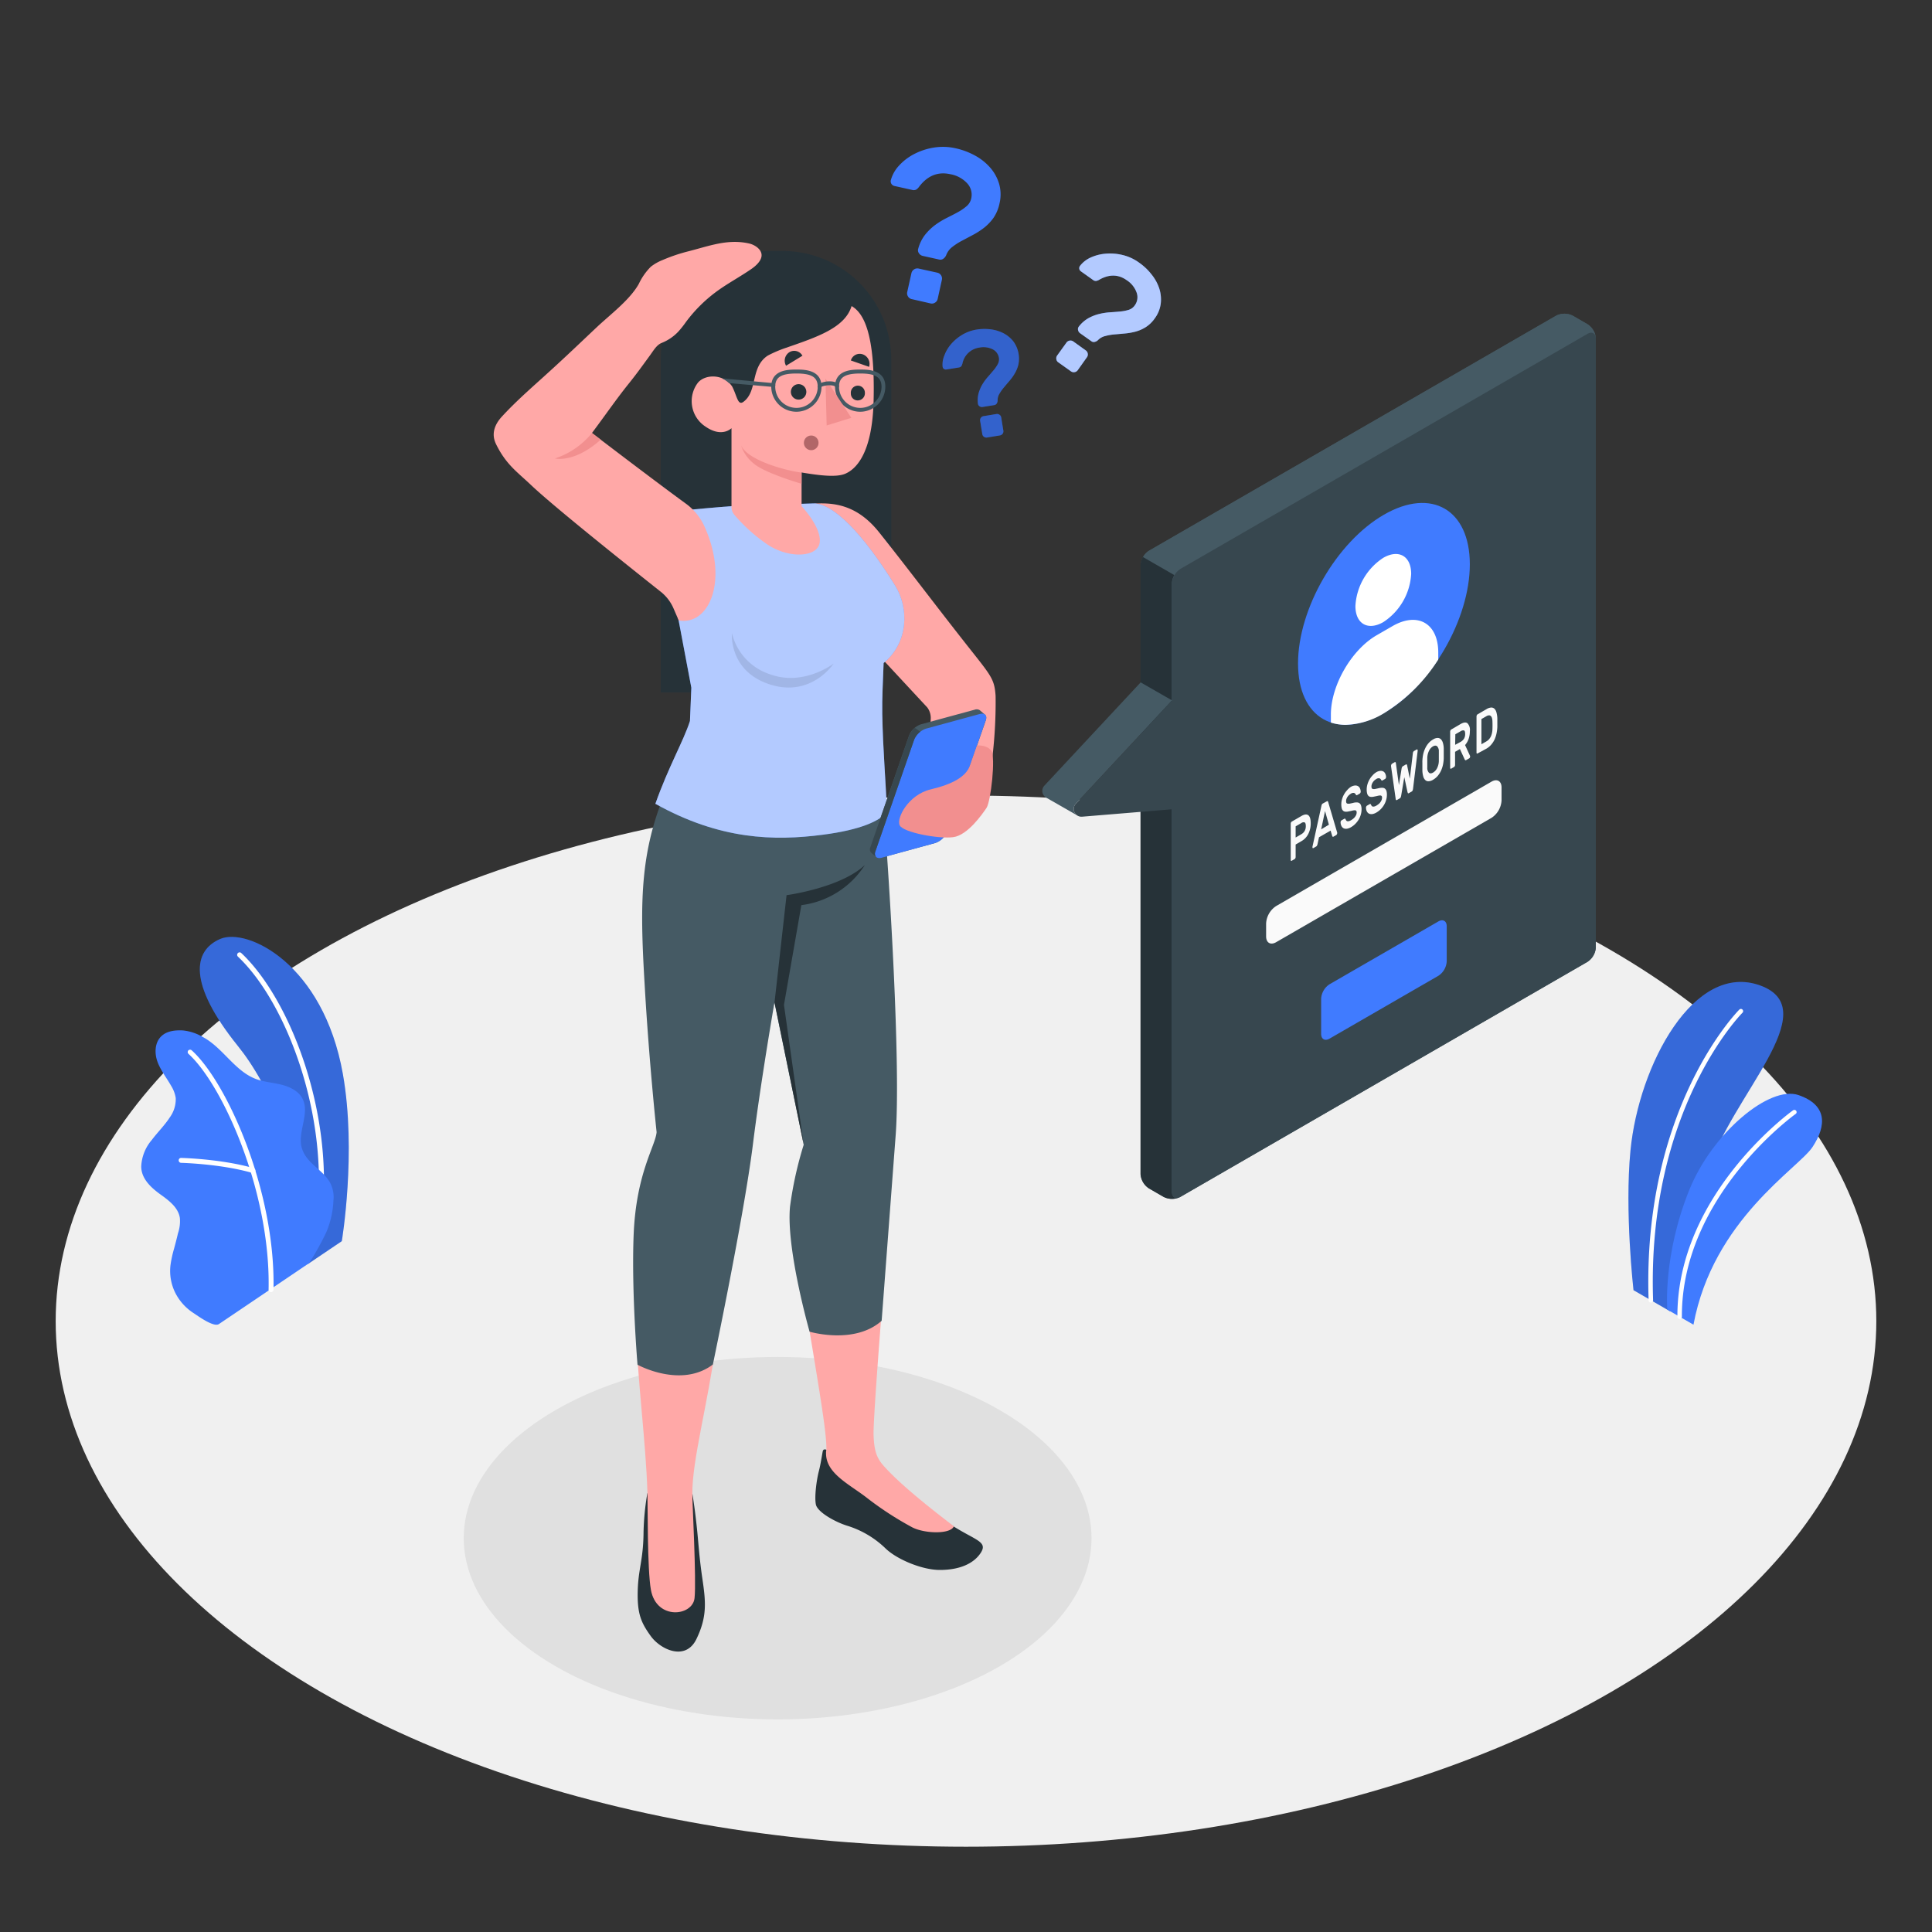 <svg xmlns="http://www.w3.org/2000/svg" viewBox="0 0 500 500"><rect x="0" y="0" width="500" height="500" fill="#333333" stroke="none"/><g id="freepik--Floor--inject-5"><ellipse id="freepik--floor--inject-5" cx="250" cy="341.91" rx="235.59" ry="136.02" style="fill:#f0f0f0"></ellipse></g><g id="freepik--Shadow--inject-5"><ellipse id="freepik--shadow--inject-5" cx="201.25" cy="398.08" rx="81.24" ry="46.9" style="fill:#e0e0e0"></ellipse></g><g id="freepik--Plants--inject-5"><g id="freepik--plants--inject-5"><path d="M432.28,339.4l-9.53-5.5s-2.33-20.4-.78-36.2c2.18-22.2,16.52-48.92,33.62-42.64s-7.84,28.88-13.39,47.71S432.28,339.4,432.28,339.4Z" style="fill:#407BFF"></path><path d="M432.28,339.4l-9.53-5.5s-2.33-20.4-.78-36.2c2.18-22.2,16.52-48.92,33.62-42.64s-7.84,28.88-13.39,47.71S432.28,339.4,432.28,339.4Z" style="opacity:0.15"></path><path d="M427.27,337.09h0a.58.58,0,0,0,.55-.6c-1.67-49.33,22.89-74.15,23.13-74.39a.58.58,0,0,0,0-.82.57.57,0,0,0-.81,0c-.26.24-25.17,25.42-23.48,75.25A.58.58,0,0,0,427.27,337.09Z" style="fill:#fff"></path><path d="M438.27,342.83l-6.78-3.91s-1.16-14,5.71-31c6-14.8,20.8-27.09,28.26-24.51s7.27,7.87,3.63,13.42S443.34,315.59,438.27,342.83Z" style="fill:#407BFF"></path><path d="M434.69,341.35h0a.59.59,0,0,0,.58-.58c-.14-31.2,29.15-52.28,29.45-52.49a.56.56,0,0,0,.13-.8.58.58,0,0,0-.8-.14c-.3.21-30.07,21.65-29.94,53.43A.58.58,0,0,0,434.69,341.35Z" style="fill:#fff"></path></g><g id="freepik--plants--inject-5"><path d="M79.66,327.15l8.8-5.94s3.87-23,.27-43.29C83.67,249.46,64,240,57,243s-8.5,11.47,4.57,27.71C69.32,280.26,79.39,300.65,79.66,327.15Z" style="fill:#407BFF"></path><g style="opacity:0.15"><path d="M79.66,327.15l8.8-5.94s3.87-23,.27-43.29C83.67,249.46,64,240,57,243s-8.5,11.47,4.57,27.71C69.32,280.26,79.39,300.65,79.66,327.15Z"></path></g><path d="M82.68,315.75h-.09A.64.64,0,0,1,82,315c3.18-26.79-8.13-55.87-20.44-67.44a.64.64,0,0,1,0-.9.63.63,0,0,1,.9,0C75,258.44,86.52,288,83.3,315.18A.65.65,0,0,1,82.68,315.75Z" style="fill:#fff"></path><path d="M56.62,342.69c-1.4.84-5.48-2.19-6.61-2.92a13.44,13.44,0,0,1-4.58-5.06,12.64,12.64,0,0,1-1.27-7.56,29.89,29.89,0,0,1,.89-4c.35-1.31.7-2.62,1-3.94a9.75,9.75,0,0,0,.5-4c-.39-2.67-2.8-4.5-5-6.07-2.42-1.75-5-4.06-5-7.28A11.32,11.32,0,0,1,39.3,295c1.5-2,3.3-3.74,4.65-5.83a8,8,0,0,0,1.53-5,8.32,8.32,0,0,0-1.16-3.11c-1.18-2.08-2.71-4-3.54-6.21s-.77-5.05,1-6.7c1.41-1.35,3.56-1.57,5.51-1.48a12.63,12.63,0,0,1,5.2,1.71c5.17,2.75,8.21,8.75,13.68,10.84,2.11.8,4.41.94,6.6,1.48s4.45,1.61,5.5,3.6c2.07,3.95-1.54,8.93-.06,13.12,1.32,3.72,5,5.08,7.08,8.41a8,8,0,0,1,1,4.88A23.35,23.35,0,0,1,84.4,319,73,73,0,0,1,80,326.9S56.83,342.56,56.62,342.69Z" style="fill:#407BFF"></path><path d="M70.14,334.4h0a.64.64,0,0,1-.63-.65c.56-25.32-11.9-53-20.72-61a.64.64,0,0,1-.05-.9.63.63,0,0,1,.9,0c9,8.1,21.71,36.26,21.14,61.93A.63.63,0,0,1,70.14,334.4Z" style="fill:#fff"></path><path d="M65.47,303.55a.37.37,0,0,1-.18,0c-8.18-2.36-18.32-2.6-18.42-2.61a.63.63,0,0,1-.62-.65.61.61,0,0,1,.65-.62c.1,0,10.4.25,18.74,2.65a.64.64,0,0,1,.43.79A.62.62,0,0,1,65.47,303.55Z" style="fill:#fff"></path></g></g><g id="freepik--speech-bubble--inject-5"><g id="freepik--speach-bubble--inject-5"><path d="M301.16,309.74l-3.79-2.19a4.78,4.78,0,0,1-2.17-3.75V146.28a4.8,4.8,0,0,1,2.16-3.75L402.71,81.71a4.79,4.79,0,0,1,4.33,0l3.79,2.19A4.78,4.78,0,0,1,413,87.65V245.17a4.8,4.8,0,0,1-2.16,3.75L305.49,309.75A4.76,4.76,0,0,1,301.16,309.74Z" style="fill:#455a64"></path><path d="M413,87.3c-.15-1.12-1.06-1.53-2.15-.9L305.49,147.23a4.48,4.48,0,0,0-1.53,1.61l-8.13-4.69a4.43,4.43,0,0,1,1.53-1.62L402.71,81.71a4.79,4.79,0,0,1,4.33,0l3.79,2.19A4.83,4.83,0,0,1,413,87.3Z" style="fill:#455a64"></path><path d="M305.12,309.92a4.83,4.83,0,0,1-4-.17l-3.8-2.2a4.8,4.8,0,0,1-2.16-3.75V146.28a4.43,4.43,0,0,1,.63-2.13l8.13,4.69a4.37,4.37,0,0,0-.64,2.14V308.5C303.32,309.74,304.1,310.31,305.12,309.92Z" style="fill:#263238"></path><path d="M303.32,151V308.5c0,1.38,1,1.94,2.17,1.25l105.35-60.83a4.8,4.8,0,0,0,2.16-3.75V87.65c0-1.38-1-1.94-2.16-1.25L305.49,147.23A4.78,4.78,0,0,0,303.32,151Z" style="fill:#37474f"></path><path d="M278.72,211c-1.36-.81-7.67-4.4-8-4.59a2,2,0,0,1-.43-3.09l24.91-26.72,8.12,4.66L278.42,208A2,2,0,0,0,278.72,211Z" style="fill:#455a64"></path><path d="M303.32,181.29,278.42,208a2,2,0,0,0,1.63,3.36l23.27-1.92Z" style="fill:#37474f"></path><path d="M358.16,133.2c12.28-7.09,22.23-1.34,22.23,12.84s-9.95,31.41-22.23,38.5-22.23,1.34-22.23-12.83S345.88,140.29,358.16,133.2Z" style="fill:#407BFF"></path><path d="M358,144.36c4-2.3,7.21-.44,7.21,4.16A15.93,15.93,0,0,1,358,161c-4,2.3-7.22.44-7.22-4.16A15.93,15.93,0,0,1,358,144.36Z" style="fill:#fff"></path><path d="M372.22,168.88c0-7.55-5.31-10.62-11.85-6.84l-4.09,2.36c-6.54,3.78-11.85,13-11.85,20.53V187a12.43,12.43,0,0,0,3.82.59,20.14,20.14,0,0,0,9.91-3,43.81,43.81,0,0,0,14.06-13.9Z" style="fill:#fff"></path><path d="M344.08,254.73l28.16-16.26c1.2-.69,2.17-.13,2.17,1.25v9.07a4.78,4.78,0,0,1-2.17,3.75L344.08,268.8c-1.2.69-2.17.13-2.17-1.25v-9.07A4.78,4.78,0,0,1,344.08,254.73Z" style="fill:#407BFF"></path><path d="M330.29,234.47,386,202.29c1.43-.83,2.6-.16,2.6,1.5v3.37a5.74,5.74,0,0,1-2.6,4.5l-55.74,32.18c-1.43.83-2.59.16-2.59-1.5V239A5.73,5.73,0,0,1,330.29,234.47Z" style="fill:#fafafa"></path><path d="M336.81,211.18c.76-.44,1.35-.51,1.77-.2s.63,1,.63,2.06a5.92,5.92,0,0,1-.63,2.79,4.42,4.42,0,0,1-1.77,1.86l-1.5.87v3.23a.76.76,0,0,1-.08.32.46.46,0,0,1-.18.22l-.76.44a.15.15,0,0,1-.18,0,.33.33,0,0,1-.07-.24v-9.35a.74.74,0,0,1,.07-.32.51.51,0,0,1,.18-.22Zm-1.5,5.57,1.45-.84a2.42,2.42,0,0,0,.86-.82,2.48,2.48,0,0,0,.32-1.32c0-.54-.11-.85-.32-.94a1,1,0,0,0-.86.19l-1.45.84Z" style="fill:#fafafa"></path><path d="M343.4,207.37c.1-.06.18-.06.23,0a.78.78,0,0,1,.13.3l2.31,7.82s0,.06,0,.09a.72.72,0,0,1-.08.32.46.46,0,0,1-.18.22l-.68.39c-.12.07-.21.08-.26,0a.4.4,0,0,1-.1-.18l-.41-1.37-3,1.72-.4,1.84a1.83,1.83,0,0,1-.11.29.54.54,0,0,1-.26.28l-.68.39a.14.14,0,0,1-.18,0,.32.32,0,0,1-.07-.23.37.37,0,0,1,0-.11l2.3-10.48a2.27,2.27,0,0,1,.13-.45.56.56,0,0,1,.23-.25Zm.52,6.06-1-3.53-1,4.72Z" style="fill:#fafafa"></path><path d="M349.57,203.66a2.45,2.45,0,0,1,1.11-.37,1.34,1.34,0,0,1,.8.18,1.29,1.29,0,0,1,.49.59,2.11,2.11,0,0,1,.18.78.6.6,0,0,1-.07.32.46.46,0,0,1-.18.22l-.66.38c-.11.06-.19.07-.24,0a.47.47,0,0,1-.15-.16.73.73,0,0,0-.42-.39,1.16,1.16,0,0,0-.86.22,3.73,3.73,0,0,0-.46.35,2.44,2.44,0,0,0-.39.46,2.53,2.53,0,0,0-.26.52,1.7,1.7,0,0,0-.09.54,1,1,0,0,0,.09.49.38.38,0,0,0,.3.19,1.64,1.64,0,0,0,.56,0l.87-.19a3,3,0,0,1,1-.12,1.12,1.12,0,0,1,.67.22,1.19,1.19,0,0,1,.38.59,3.08,3.08,0,0,1,.13,1,4.73,4.73,0,0,1-.19,1.32,5.35,5.35,0,0,1-.53,1.26,6.08,6.08,0,0,1-.86,1.12,5.15,5.15,0,0,1-1.14.89,3.08,3.08,0,0,1-1,.39,1.61,1.61,0,0,1-.86-.07,1.3,1.3,0,0,1-.59-.55,2.24,2.24,0,0,1-.26-1,.78.78,0,0,1,.07-.33.56.56,0,0,1,.19-.21l.66-.38c.1-.06.18-.08.24-.05s.1.08.14.17a1.35,1.35,0,0,0,.16.29.53.53,0,0,0,.25.19.89.89,0,0,0,.4,0,2,2,0,0,0,.6-.25,3.87,3.87,0,0,0,.55-.38,2.68,2.68,0,0,0,.78-1,1.68,1.68,0,0,0,.12-.63.58.58,0,0,0-.13-.44.5.5,0,0,0-.4-.12,2.8,2.8,0,0,0-.67.11c-.26.06-.56.13-.91.19a2.4,2.4,0,0,1-.82.06.94.94,0,0,1-.58-.25,1.28,1.28,0,0,1-.35-.62,4.3,4.3,0,0,1-.11-1.06,4.5,4.5,0,0,1,.19-1.3,5.24,5.24,0,0,1,.52-1.24,5.54,5.54,0,0,1,.78-1.07A4.53,4.53,0,0,1,349.57,203.66Z" style="fill:#fafafa"></path><path d="M356.14,199.88a2.37,2.37,0,0,1,1.11-.38,1.36,1.36,0,0,1,.8.18,1.34,1.34,0,0,1,.48.59,2.11,2.11,0,0,1,.18.78.52.52,0,0,1-.07.32.46.46,0,0,1-.18.22l-.66.38c-.1.06-.18.08-.24,0a.35.35,0,0,1-.14-.17.8.8,0,0,0-.43-.38,1.13,1.13,0,0,0-.85.22,3.19,3.19,0,0,0-.47.35,2.39,2.39,0,0,0-.38.46,2.11,2.11,0,0,0-.26.52,1.71,1.71,0,0,0-.1.54,1,1,0,0,0,.09.49.38.38,0,0,0,.3.19,1.63,1.63,0,0,0,.56,0l.87-.19a3.32,3.32,0,0,1,1-.12,1.1,1.1,0,0,1,.67.22,1.28,1.28,0,0,1,.39.59,3.48,3.48,0,0,1,.12,1,4.73,4.73,0,0,1-.19,1.32,5.35,5.35,0,0,1-.53,1.26,6,6,0,0,1-.86,1.13,5.63,5.63,0,0,1-1.13.88,3.12,3.12,0,0,1-1,.39,1.59,1.59,0,0,1-.85-.07,1.27,1.27,0,0,1-.6-.55,2.12,2.12,0,0,1-.25-1,.52.52,0,0,1,.07-.32.46.46,0,0,1,.18-.22l.66-.38c.1-.06.19-.08.24-.05a.25.25,0,0,1,.14.17,2,2,0,0,0,.16.29.55.55,0,0,0,.26.19.89.89,0,0,0,.4,0,2,2,0,0,0,.6-.25,4.45,4.45,0,0,0,.54-.38,2.32,2.32,0,0,0,.46-.48,2.61,2.61,0,0,0,.32-.56,1.68,1.68,0,0,0,.12-.63.58.58,0,0,0-.13-.44.5.5,0,0,0-.4-.12,3.22,3.22,0,0,0-.66.11c-.26.06-.57.13-.91.19a2.46,2.46,0,0,1-.83.06.91.91,0,0,1-.58-.25,1.27,1.27,0,0,1-.34-.62,3.79,3.79,0,0,1-.12-1.05,4.88,4.88,0,0,1,.19-1.31,5.69,5.69,0,0,1,.52-1.24,5.19,5.19,0,0,1,.79-1.07A4,4,0,0,1,356.14,199.88Z" style="fill:#fafafa"></path><path d="M363.43,201.13l-.81,4.79a1.93,1.93,0,0,1-.12.42.51.51,0,0,1-.21.26l-.76.44c-.1.06-.17.06-.22,0a.49.49,0,0,1-.11-.29L360,198.3s0-.08,0-.11a.76.76,0,0,1,.08-.32.51.51,0,0,1,.18-.22l.69-.4a.24.24,0,0,1,.18,0q.09,0,.12.24l.79,5.69.69-4.27a1.4,1.4,0,0,1,.09-.31.53.53,0,0,1,.24-.3l.77-.45c.11-.06.19-.05.24,0a.6.6,0,0,1,.09.21l.7,3.47.79-6.6a.9.9,0,0,1,.11-.37.66.66,0,0,1,.18-.19l.69-.4a.15.15,0,0,1,.18,0,.33.33,0,0,1,.08.24.62.62,0,0,1,0,.12l-1.2,9.83a1.85,1.85,0,0,1-.11.42.58.58,0,0,1-.22.26l-.77.44c-.09.05-.16.05-.21,0a1.41,1.41,0,0,1-.12-.29Z" style="fill:#fafafa"></path><path d="M368.11,196.89a10.32,10.32,0,0,1,.2-1.65,7.16,7.16,0,0,1,.52-1.54,6,6,0,0,1,.84-1.33,4.52,4.52,0,0,1,1.21-1,2.27,2.27,0,0,1,1.19-.39,1.24,1.24,0,0,1,.85.35,2.32,2.32,0,0,1,.51.95,5.67,5.67,0,0,1,.21,1.41c0,.18,0,.38,0,.6s0,.45,0,.69,0,.47,0,.69,0,.43,0,.62a10.07,10.07,0,0,1-.2,1.64,7.73,7.73,0,0,1-.51,1.54,6.39,6.39,0,0,1-.85,1.33,4.73,4.73,0,0,1-1.2,1,2.38,2.38,0,0,1-1.21.39,1.15,1.15,0,0,1-.84-.34,2.11,2.11,0,0,1-.52-1,6.38,6.38,0,0,1-.2-1.41c0-.18,0-.38,0-.6s0-.45,0-.69,0-.46,0-.69S368.1,197.07,368.11,196.89Zm4.26-2.39a1.82,1.82,0,0,0-.44-1.36c-.26-.23-.62-.22-1.05,0a2.62,2.62,0,0,0-1.06,1.18,4.37,4.37,0,0,0-.44,1.87c0,.37,0,.78,0,1.23s0,.85,0,1.21a1.82,1.82,0,0,0,.44,1.36c.26.22.62.2,1.06-.05a2.68,2.68,0,0,0,1.05-1.17,4.32,4.32,0,0,0,.44-1.86c0-.38,0-.79,0-1.24S372.38,194.86,372.37,194.5Z" style="fill:#fafafa"></path><path d="M378,187.38c.79-.45,1.38-.52,1.79-.19a2.45,2.45,0,0,1,.61,2,6.13,6.13,0,0,1-.31,2,5,5,0,0,1-.93,1.64l1.3,2.83a.78.78,0,0,1,0,.14.58.58,0,0,1-.06.26.39.39,0,0,1-.14.18l-.8.46c-.13.07-.22.08-.28,0a.68.68,0,0,1-.13-.18l-1.23-2.67-1.25.72v3.38a.74.74,0,0,1-.07.32.59.59,0,0,1-.18.22l-.76.44a.14.14,0,0,1-.18,0,.3.3,0,0,1-.08-.23v-9.35a.76.76,0,0,1,.08-.32.46.46,0,0,1,.18-.22Zm-1.41,5.38L378,192a2.52,2.52,0,0,0,.86-.79,2.26,2.26,0,0,0,.32-1.28c0-.54-.11-.84-.32-.9a1.18,1.18,0,0,0-.86.22l-1.36.78Z" style="fill:#fafafa"></path><path d="M384.7,183.53a2.65,2.65,0,0,1,1.21-.42,1.2,1.2,0,0,1,.85.31,2.1,2.1,0,0,1,.53,1,6.36,6.36,0,0,1,.22,1.52c0,.7,0,1.42,0,2.15a10,10,0,0,1-.22,1.77,7.42,7.42,0,0,1-.52,1.57,5.9,5.9,0,0,1-.84,1.28,4.6,4.6,0,0,1-1.18,1L382.38,195a.14.14,0,0,1-.18,0,.29.29,0,0,1-.08-.23v-9.35a.76.76,0,0,1,.08-.32.46.46,0,0,1,.18-.22Zm1.54,3.11a3.06,3.06,0,0,0-.12-.8,1.09,1.09,0,0,0-.29-.52.65.65,0,0,0-.48-.19,1.42,1.42,0,0,0-.7.24l-1.26.72v6.52l1.31-.75a2.6,2.6,0,0,0,.67-.56,3.43,3.43,0,0,0,.47-.72,4.12,4.12,0,0,0,.28-.86,5,5,0,0,0,.12-.94C386.27,188.05,386.27,187.34,386.24,186.64Z" style="fill:#fafafa"></path></g></g><g id="freepik--question-marks--inject-5"><g id="freepik--question-marks--inject-5"><path d="M247.38,38.39a18.76,18.76,0,0,1,4.94,1.86,14.19,14.19,0,0,1,3.93,3.12,11.26,11.26,0,0,1,2.32,4.2,10,10,0,0,1,.1,5.09,10.36,10.36,0,0,1-1.55,3.72,12.65,12.65,0,0,1-2.44,2.56,19.45,19.45,0,0,1-2.91,1.87l-2.88,1.53a15.76,15.76,0,0,0-2.46,1.59A4.72,4.72,0,0,0,244.89,66a2.2,2.2,0,0,1-.73.94,1.28,1.28,0,0,1-1.1.23l-4.24-.94a1.57,1.57,0,0,1-1-.69,1.29,1.29,0,0,1-.19-1.15,10.12,10.12,0,0,1,1.77-3.62A14.12,14.12,0,0,1,242,58.24a20.91,20.91,0,0,1,3-1.83c1-.51,2-1,2.87-1.49a13,13,0,0,0,2.27-1.55,3.61,3.61,0,0,0,1.21-2,4.32,4.32,0,0,0-1-3.88,7.75,7.75,0,0,0-4.44-2.41q-4.74-1.05-8,3.19a3.07,3.07,0,0,1-.78.79,1.47,1.47,0,0,1-1.11.08l-4.51-1a1.24,1.24,0,0,1-.79-.52,1.22,1.22,0,0,1-.17-1,8.94,8.94,0,0,1,2.08-3.72,13.93,13.93,0,0,1,3.89-3,16.81,16.81,0,0,1,5.11-1.7A14.9,14.9,0,0,1,247.38,38.39Zm-4.79,32.18a1.56,1.56,0,0,1,1.17,1.84l-1.08,4.9a1.48,1.48,0,0,1-.68,1,1.46,1.46,0,0,1-1.16.22L236,77.42a1.45,1.45,0,0,1-1-.68,1.49,1.49,0,0,1-.21-1.16l1.09-4.9a1.57,1.57,0,0,1,1.84-1.18Z" style="fill:#407BFF"></path><path d="M252.72,85.3a13.06,13.06,0,0,1,3.64-.07,10,10,0,0,1,3.32,1,8,8,0,0,1,2.56,2.1,7.57,7.57,0,0,1,1.32,6,8.37,8.37,0,0,1-.91,2.27,12.63,12.63,0,0,1-1.38,1.94c-.51.6-1,1.17-1.45,1.72a10.86,10.86,0,0,0-1.17,1.65,3.09,3.09,0,0,0-.46,1.71,1.69,1.69,0,0,1-.23.8.94.94,0,0,1-.65.42l-3,.48a1.07,1.07,0,0,1-.81-.18.88.88,0,0,1-.41-.69,6.81,6.81,0,0,1,.2-2.78,9.81,9.81,0,0,1,1-2.28,13.27,13.27,0,0,1,1.44-1.93c.53-.6,1-1.16,1.46-1.7a8.51,8.51,0,0,0,1.06-1.57,2.51,2.51,0,0,0,.27-1.58,3,3,0,0,0-1.65-2.23,5.39,5.39,0,0,0-3.46-.42,5.18,5.18,0,0,0-4.33,4.11,2.26,2.26,0,0,1-.3.71,1.06,1.06,0,0,1-.68.33l-3.16.51a.86.86,0,0,1-.64-.13.82.82,0,0,1-.35-.58A6,6,0,0,1,244.4,92a9.59,9.59,0,0,1,1.72-2.92,11.76,11.76,0,0,1,2.84-2.4A10.42,10.42,0,0,1,252.72,85.3Zm5.16,21.85a1.06,1.06,0,0,1,.79.19,1,1,0,0,1,.44.69l.56,3.43a1.07,1.07,0,0,1-.88,1.22l-3.35.55a1.07,1.07,0,0,1-.79-.19,1,1,0,0,1-.43-.69l-.56-3.43a1,1,0,0,1,.19-.79,1,1,0,0,1,.69-.43Z" style="fill:#407BFF"></path><g style="opacity:0.2"><path d="M252.72,85.3a13.06,13.06,0,0,1,3.64-.07,10,10,0,0,1,3.32,1,8,8,0,0,1,2.56,2.1,7.57,7.57,0,0,1,1.32,6,8.37,8.37,0,0,1-.91,2.27,12.63,12.63,0,0,1-1.38,1.94c-.51.6-1,1.17-1.45,1.72a10.86,10.86,0,0,0-1.17,1.65,3.09,3.09,0,0,0-.46,1.71,1.69,1.69,0,0,1-.23.8.94.94,0,0,1-.65.42l-3,.48a1.07,1.07,0,0,1-.81-.18.88.88,0,0,1-.41-.69,6.81,6.81,0,0,1,.2-2.78,9.81,9.81,0,0,1,1-2.28,13.27,13.27,0,0,1,1.44-1.93c.53-.6,1-1.16,1.46-1.7a8.51,8.51,0,0,0,1.06-1.57,2.51,2.51,0,0,0,.27-1.58,3,3,0,0,0-1.65-2.23,5.39,5.39,0,0,0-3.46-.42,5.18,5.18,0,0,0-4.33,4.11,2.26,2.26,0,0,1-.3.71,1.06,1.06,0,0,1-.68.33l-3.16.51a.86.86,0,0,1-.64-.13.82.82,0,0,1-.35-.58A6,6,0,0,1,244.4,92a9.59,9.59,0,0,1,1.72-2.92,11.76,11.76,0,0,1,2.84-2.4A10.42,10.42,0,0,1,252.72,85.3Zm5.16,21.85a1.06,1.06,0,0,1,.79.19,1,1,0,0,1,.44.69l.56,3.43a1.07,1.07,0,0,1-.88,1.22l-3.35.55a1.07,1.07,0,0,1-.79-.19,1,1,0,0,1-.43-.69l-.56-3.43a1,1,0,0,1,.19-.79,1,1,0,0,1,.69-.43Z"></path></g><path d="M281,90.69a1.22,1.22,0,0,1,.51.82,1.2,1.2,0,0,1-.21.94l-2.38,3.35a1.22,1.22,0,0,1-.82.51,1.2,1.2,0,0,1-.94-.21l-3.28-2.33a1.17,1.17,0,0,1-.5-.82,1.2,1.2,0,0,1,.21-.94L276,88.66a1.27,1.27,0,0,1,1.76-.3ZM294.84,68A14.76,14.76,0,0,1,298,71a11.55,11.55,0,0,1,2,3.6,9.21,9.21,0,0,1,.41,3.9,8.15,8.15,0,0,1-1.54,3.87,8.25,8.25,0,0,1-2.36,2.3,9.85,9.85,0,0,1-2.65,1.16,16.68,16.68,0,0,1-2.78.48l-2.66.24a13,13,0,0,0-2.36.41A3.86,3.86,0,0,0,284.18,88a1.77,1.77,0,0,1-.85.48,1,1,0,0,1-.9-.18l-2.9-2.06a1.32,1.32,0,0,1-.53-.83,1.06,1.06,0,0,1,.23-.93,8.31,8.31,0,0,1,2.49-2.16,11.42,11.42,0,0,1,2.76-1.07,16.43,16.43,0,0,1,2.83-.43q1.41-.09,2.64-.21a10.41,10.41,0,0,0,2.21-.44A3,3,0,0,0,293.7,79a3.55,3.55,0,0,0,.47-3.25,6.35,6.35,0,0,0-2.57-3.23q-3.24-2.31-7.07-.15a2.5,2.5,0,0,1-.84.34,1.18,1.18,0,0,1-.86-.29l-3.08-2.19a1,1,0,0,1-.43-.65,1,1,0,0,1,.19-.78,7.21,7.21,0,0,1,2.75-2.15,11.63,11.63,0,0,1,3.88-1,13.62,13.62,0,0,1,4.4.35A12,12,0,0,1,294.84,68Z" style="fill:#407BFF"></path><g style="opacity:0.6"><path d="M281,90.69a1.22,1.22,0,0,1,.51.82,1.2,1.2,0,0,1-.21.94l-2.38,3.35a1.22,1.22,0,0,1-.82.51,1.2,1.2,0,0,1-.94-.21l-3.28-2.33a1.17,1.17,0,0,1-.5-.82,1.2,1.2,0,0,1,.21-.94L276,88.66a1.27,1.27,0,0,1,1.76-.3ZM294.84,68A14.76,14.76,0,0,1,298,71a11.55,11.55,0,0,1,2,3.6,9.21,9.21,0,0,1,.41,3.9,8.15,8.15,0,0,1-1.54,3.87,8.25,8.25,0,0,1-2.36,2.3,9.85,9.85,0,0,1-2.65,1.16,16.68,16.68,0,0,1-2.78.48l-2.66.24a13,13,0,0,0-2.36.41A3.86,3.86,0,0,0,284.18,88a1.77,1.77,0,0,1-.85.48,1,1,0,0,1-.9-.18l-2.9-2.06a1.32,1.32,0,0,1-.53-.83,1.06,1.06,0,0,1,.23-.93,8.31,8.31,0,0,1,2.49-2.16,11.42,11.42,0,0,1,2.76-1.07,16.43,16.43,0,0,1,2.83-.43q1.41-.09,2.64-.21a10.41,10.41,0,0,0,2.21-.44A3,3,0,0,0,293.7,79a3.55,3.55,0,0,0,.47-3.25,6.35,6.35,0,0,0-2.57-3.23q-3.24-2.31-7.07-.15a2.5,2.5,0,0,1-.84.34,1.18,1.18,0,0,1-.86-.29l-3.08-2.19a1,1,0,0,1-.43-.65,1,1,0,0,1,.19-.78,7.21,7.21,0,0,1,2.75-2.15,11.63,11.63,0,0,1,3.88-1,13.62,13.62,0,0,1,4.4.35A12,12,0,0,1,294.84,68Z" style="fill:#fff"></path></g></g></g><g id="freepik--Character--inject-5"><g id="freepik--character--inject-5"><path d="M206.53,179.21H171V93.13a28.19,28.19,0,0,1,28.19-28.19h3.28a28.19,28.19,0,0,1,28.19,28.19v62A24.13,24.13,0,0,1,206.53,179.21Z" style="fill:#263238"></path><path d="M167.54,386.44a66.14,66.14,0,0,0-1,10.8c-.13,6.56-1.33,8.89-1.49,14.27-.19,6.15.88,8.45,3.37,11.91s9,6.59,11.82.75,2.41-9.67,1.52-15.7c-.91-6.24-1-9.69-1.56-14.44-.46-4.19-1-7.38-1-7.38Z" style="fill:#263238"></path><path d="M186.16,342.87l-21.6-.39c.32,14.42,2.61,30.43,3,44,.08,2.55-.06,19.79.9,25,1.45,7.88,10.79,6.81,11.29,2.1s-.6-24.84-.57-26.92c-.09-8.68,4-23.33,6.11-38.91C185.38,347,186.06,343.62,186.16,342.87Z" style="fill:#ffa8a7"></path><path d="M213.91,375.22s-.85-.46-1,.45c-.21,1.08-.53,3.31-1,5.09-.62,2.47-1.14,6.54-.77,8.56s5.07,4.6,8.12,5.54a24.74,24.74,0,0,1,10,5.95c3,2.84,9.53,5.52,14,5.49,5.25,0,8.91-1.75,10.64-4.56s-1.58-3.15-7.58-7l-4.65-3c-9.51-6.21-13-9.53-15.67-15.74Z" style="fill:#263238"></path><path d="M226.08,371.37C225.92,366.91,229,329,229,329l-20.51,9.35c4.39,26.22,5.33,32.41,5.4,36.7h0a3.81,3.81,0,0,0-.11,1.1c0,5.09,5.77,7.84,10.25,11.24a84.25,84.25,0,0,0,12.13,7.92c3.26,1.63,9.88,1.78,10.7-.31-5.46-4.17-13.4-10.41-17.74-15.17C227,377.59,226.24,375.84,226.08,371.37Z" style="fill:#ffa8a7"></path><path d="M173.41,202.16c-7.88,17.29-7.88,30.67-6.57,52.74C168,275.15,169.93,293,169.93,293c-.3,3.59-5.29,10.6-5.94,26.48-.6,14.84,1,33.71,1,33.71s11.21,6.21,19.5-.06c0,0,8-38.19,10.34-56.77,2-16.21,5.6-36.92,5.6-36.92L208,296.25a96,96,0,0,0-3.54,16c-1.06,10.93,5.06,32.39,5.06,32.39s11.58,3.45,18.65-2.82c0,0,2.64-34.89,3.63-48.05,1.32-17.63-1.46-65.35-3.63-90.62Z" style="fill:#455a64"></path><path d="M200.45,259.41l3.11-27.74s13.94-1.86,20.26-7.8a22.88,22.88,0,0,1-16.43,10.38l-4.5,25.81L208,296.25Z" style="fill:#263238"></path><path d="M256.9,195.34a120.34,120.34,0,0,0,.76-15.25c-.31-4.4-1.1-5.12-7.25-12.91-8.3-10.53-15.39-20-22.89-29.41-5.36-6.72-11-7.75-16.48-7.45-3.84.21,3.66,18.68,7.43,29.61L240,183.11a4.6,4.6,0,0,1,.86,3.17L239.56,206l6.45,8.64S255.78,206.22,256.9,195.34Z" style="fill:#ffa8a7"></path><path d="M190.28,130.92h0c-4.17.29-11.75,1-11.75,1-4.37,2.44-5.48,4.45-6.29,10.25-.35,2.48,1.67,9.07,3.4,18.44l3.28,17.37-.36,8.62c-1.7,5.26-5.55,11.79-8.95,21.42,16.7,9.32,30.7,9.67,43.4,8,9.68-1.25,14.81-3.59,16.52-5.91-.36-9.51-1-15.39-1.2-25.33-.07-4.17.18-8.39.35-13.19,6.49-5.34,6.57-14.22,3-20-8.23-13.33-16.24-21.72-21.54-21.29Z" style="fill:#407BFF"></path><path d="M190.28,130.92h0c-4.17.29-11.75,1-11.75,1-4.37,2.44-5.48,4.45-6.29,10.25-.35,2.48,1.67,9.07,3.4,18.44l3.28,17.37-.36,8.62c-1.7,5.26-5.55,11.79-8.95,21.42,16.7,9.32,30.7,9.67,43.4,8,9.68-1.25,14.81-3.59,16.52-5.91-.36-9.51-1-15.39-1.2-25.33-.07-4.17.18-8.39.35-13.19,6.49-5.34,6.57-14.22,3-20-8.23-13.33-16.24-21.72-21.54-21.29Z" style="fill:#fff;opacity:0.6"></path><path d="M215.75,171.72s-7.62,5.92-16.33,2.83a14.9,14.9,0,0,1-10-10.69s-.92,9.95,10.05,13.34C210.1,180.47,215.75,171.72,215.75,171.72Z" style="opacity:0.1"></path><path d="M226.09,103.61c-.33,14.44-5,18-7.36,19s-6.88.4-11.28-.33V131s5.08,5.32,4.7,9.29-8,4.42-13.68.53a43,43,0,0,1-8.43-7.61,3.09,3.09,0,0,1-.73-2V110.81s-2.41,2.55-6.67-.37a7.86,7.86,0,0,1-2-11.42c1.86-2.19,6.58-2.34,8.84,1,1.28,2.49,1.45,5,2.88,4,3.8-2.74,1.76-9,6.35-12h0a33,33,0,0,1,4.68-2c8.19-2.83,15.29-5.21,17-10.81C223.61,81.05,226.49,86.58,226.09,103.61Z" style="fill:#ffa8a7"></path><circle cx="209.94" cy="114.61" r="1.9" style="fill:#b16668"></circle><path d="M208.68,101.42a2,2,0,1,1-2.1-2A2,2,0,0,1,208.68,101.42Z" style="fill:#263238"></path><path d="M223.83,101.62a1.85,1.85,0,0,1-1.72,2,1.75,1.75,0,0,1-1.91-1.8,1.82,1.82,0,1,1,3.63-.17Z" style="fill:#263238"></path><path d="M206.11,106.56a6.51,6.51,0,0,1-6.51-6.5c0-4.42,4.56-4.42,6.51-4.42s6.5,0,6.5,4.42A6.51,6.51,0,0,1,206.11,106.56Zm0-9.9c-4,0-5.48,1-5.48,3.4a5.48,5.48,0,1,0,11,0C211.59,97.61,210.05,96.66,206.11,96.66Z" style="fill:#455a64"></path><path d="M222.62,106.56a6.51,6.51,0,0,1-6.51-6.5c0-4.42,4.56-4.42,6.51-4.42s6.5,0,6.5,4.42A6.51,6.51,0,0,1,222.62,106.56Zm0-9.9c-3.94,0-5.48,1-5.48,3.4a5.48,5.48,0,1,0,11,0C228.1,97.61,226.56,96.66,222.62,96.66Z" style="fill:#455a64"></path><polygon points="213.62 97.96 213.94 110.11 220.33 108.13 213.62 97.96" style="fill:#f28f8f"></polygon><path d="M207.44,122.31c-4.64-.61-14.19-3.35-15.68-7.13a9.83,9.83,0,0,0,3.35,4.82c2.85,2.45,12.33,5.2,12.33,5.2Z" style="fill:#f28f8f"></path><path d="M207.67,92.06l-4.24,2.59a2.61,2.61,0,0,1,.86-3.5A2.42,2.42,0,0,1,207.67,92.06Z" style="fill:#263238"></path><path d="M224.92,94.94l-4.72-1.65a2.39,2.39,0,0,1,3.1-1.58A2.62,2.62,0,0,1,224.92,94.94Z" style="fill:#263238"></path><path d="M212.1,100.58a.51.51,0,0,1-.51-.52c0-.83,1.64-1.37,3.12-1.37s2.43.54,2.43,1.37a.52.52,0,0,1-1,0c0-.1-.51-.35-1.4-.35a5.61,5.61,0,0,0-2.1.36A.51.51,0,0,1,212.1,100.58Z" style="fill:#455a64"></path><path d="M200.13,100.14h-.06l-11.43-1a5.54,5.54,0,0,0-1.87-1.22l13.42,1.24a.52.52,0,0,1,.45.57A.51.51,0,0,1,200.13,100.14Z" style="fill:#455a64"></path><path d="M153.2,112.06c3.74-5,6.29-8.77,9.7-13,1.94-2.43,3.18-4.17,5-6.66,1.28-1.72,2-3.17,3.46-3.7a12,12,0,0,0,4.17-2.86,25.11,25.11,0,0,0,2-2.52,37.6,37.6,0,0,1,7.56-7.61c3-2.26,6.35-4,9.44-6.15,1.84-1.29,3.81-3.43,1.57-5.43a5.33,5.33,0,0,0-2.39-1.15c-5.45-1.18-10.19.69-15.52,2.05a43.85,43.85,0,0,0-6.77,2.29,12.05,12.05,0,0,0-3,1.72,15.83,15.83,0,0,0-3.09,4.42C163,77.62,158,81.34,154.5,84.63c-4.09,3.85-7.75,7.38-12.42,11.62-4.2,3.83-8.31,7.35-12.16,11.53-3.19,3.45-2,6.15-1.58,7.09,2.6,5.34,5.51,7.26,9,10.57,6,5.73,26.75,22.22,33.62,27.67a11.14,11.14,0,0,1,3.37,4.4l1.32,3.05c7.84,1.44,13.07-10.33,6.58-24.5a14.87,14.87,0,0,0-4.77-5.75C169.26,124.34,153.2,112.06,153.2,112.06Z" style="fill:#ffa8a7"></path><path d="M153.2,112.06a20.63,20.63,0,0,1-9.58,6.59s5,1.28,11.85-4.87Z" style="fill:#f28f8f"></path><path d="M254.86,184.91h0l-1.28-1.1h0a1.46,1.46,0,0,0-1.31-.15l-13.89,3.78a5.12,5.12,0,0,0-3.12,2.92l-10,28.83a1.32,1.32,0,0,0,.18,1.47h0l1.32,1.14v0a1.44,1.44,0,0,0,1.33.16L242,218.18a5.12,5.12,0,0,0,3.12-2.92c2-5.67,8-23.16,10-28.83C255.36,185.72,255.24,185.18,254.86,184.91Z" style="fill:#455a64"></path><path d="M226.57,220.3l10-28.83a5.08,5.08,0,0,1,3.12-2.91l13.88-3.78c1.29-.35,2,.39,1.54,1.65-2,5.67-8,23.16-10,28.83a5.12,5.12,0,0,1-3.12,2.92L228.11,222C226.83,222.3,226.14,221.56,226.57,220.3Z" style="fill:#407BFF"></path><path d="M238.18,189.36a5,5,0,0,0-1.62,2.12l-10,28.82a1.36,1.36,0,0,0,.14,1.44l-1.24-1.06v0a1.3,1.3,0,0,1-.19-1.47l10-28.83a4.91,4.91,0,0,1,1.49-2Z" style="fill:#37474f"></path><path d="M251.05,198.05c-1,2.93-4.47,4.89-10.21,6.25s-8.91,7.45-8,9.3,10.19,3.58,13.9,3.05,7.43-5.89,8.56-7.55,2.43-13.24,1.24-14.83-3.7-1.34-3.7-1.34Z" style="fill:#f28f8f"></path></g></g></svg>